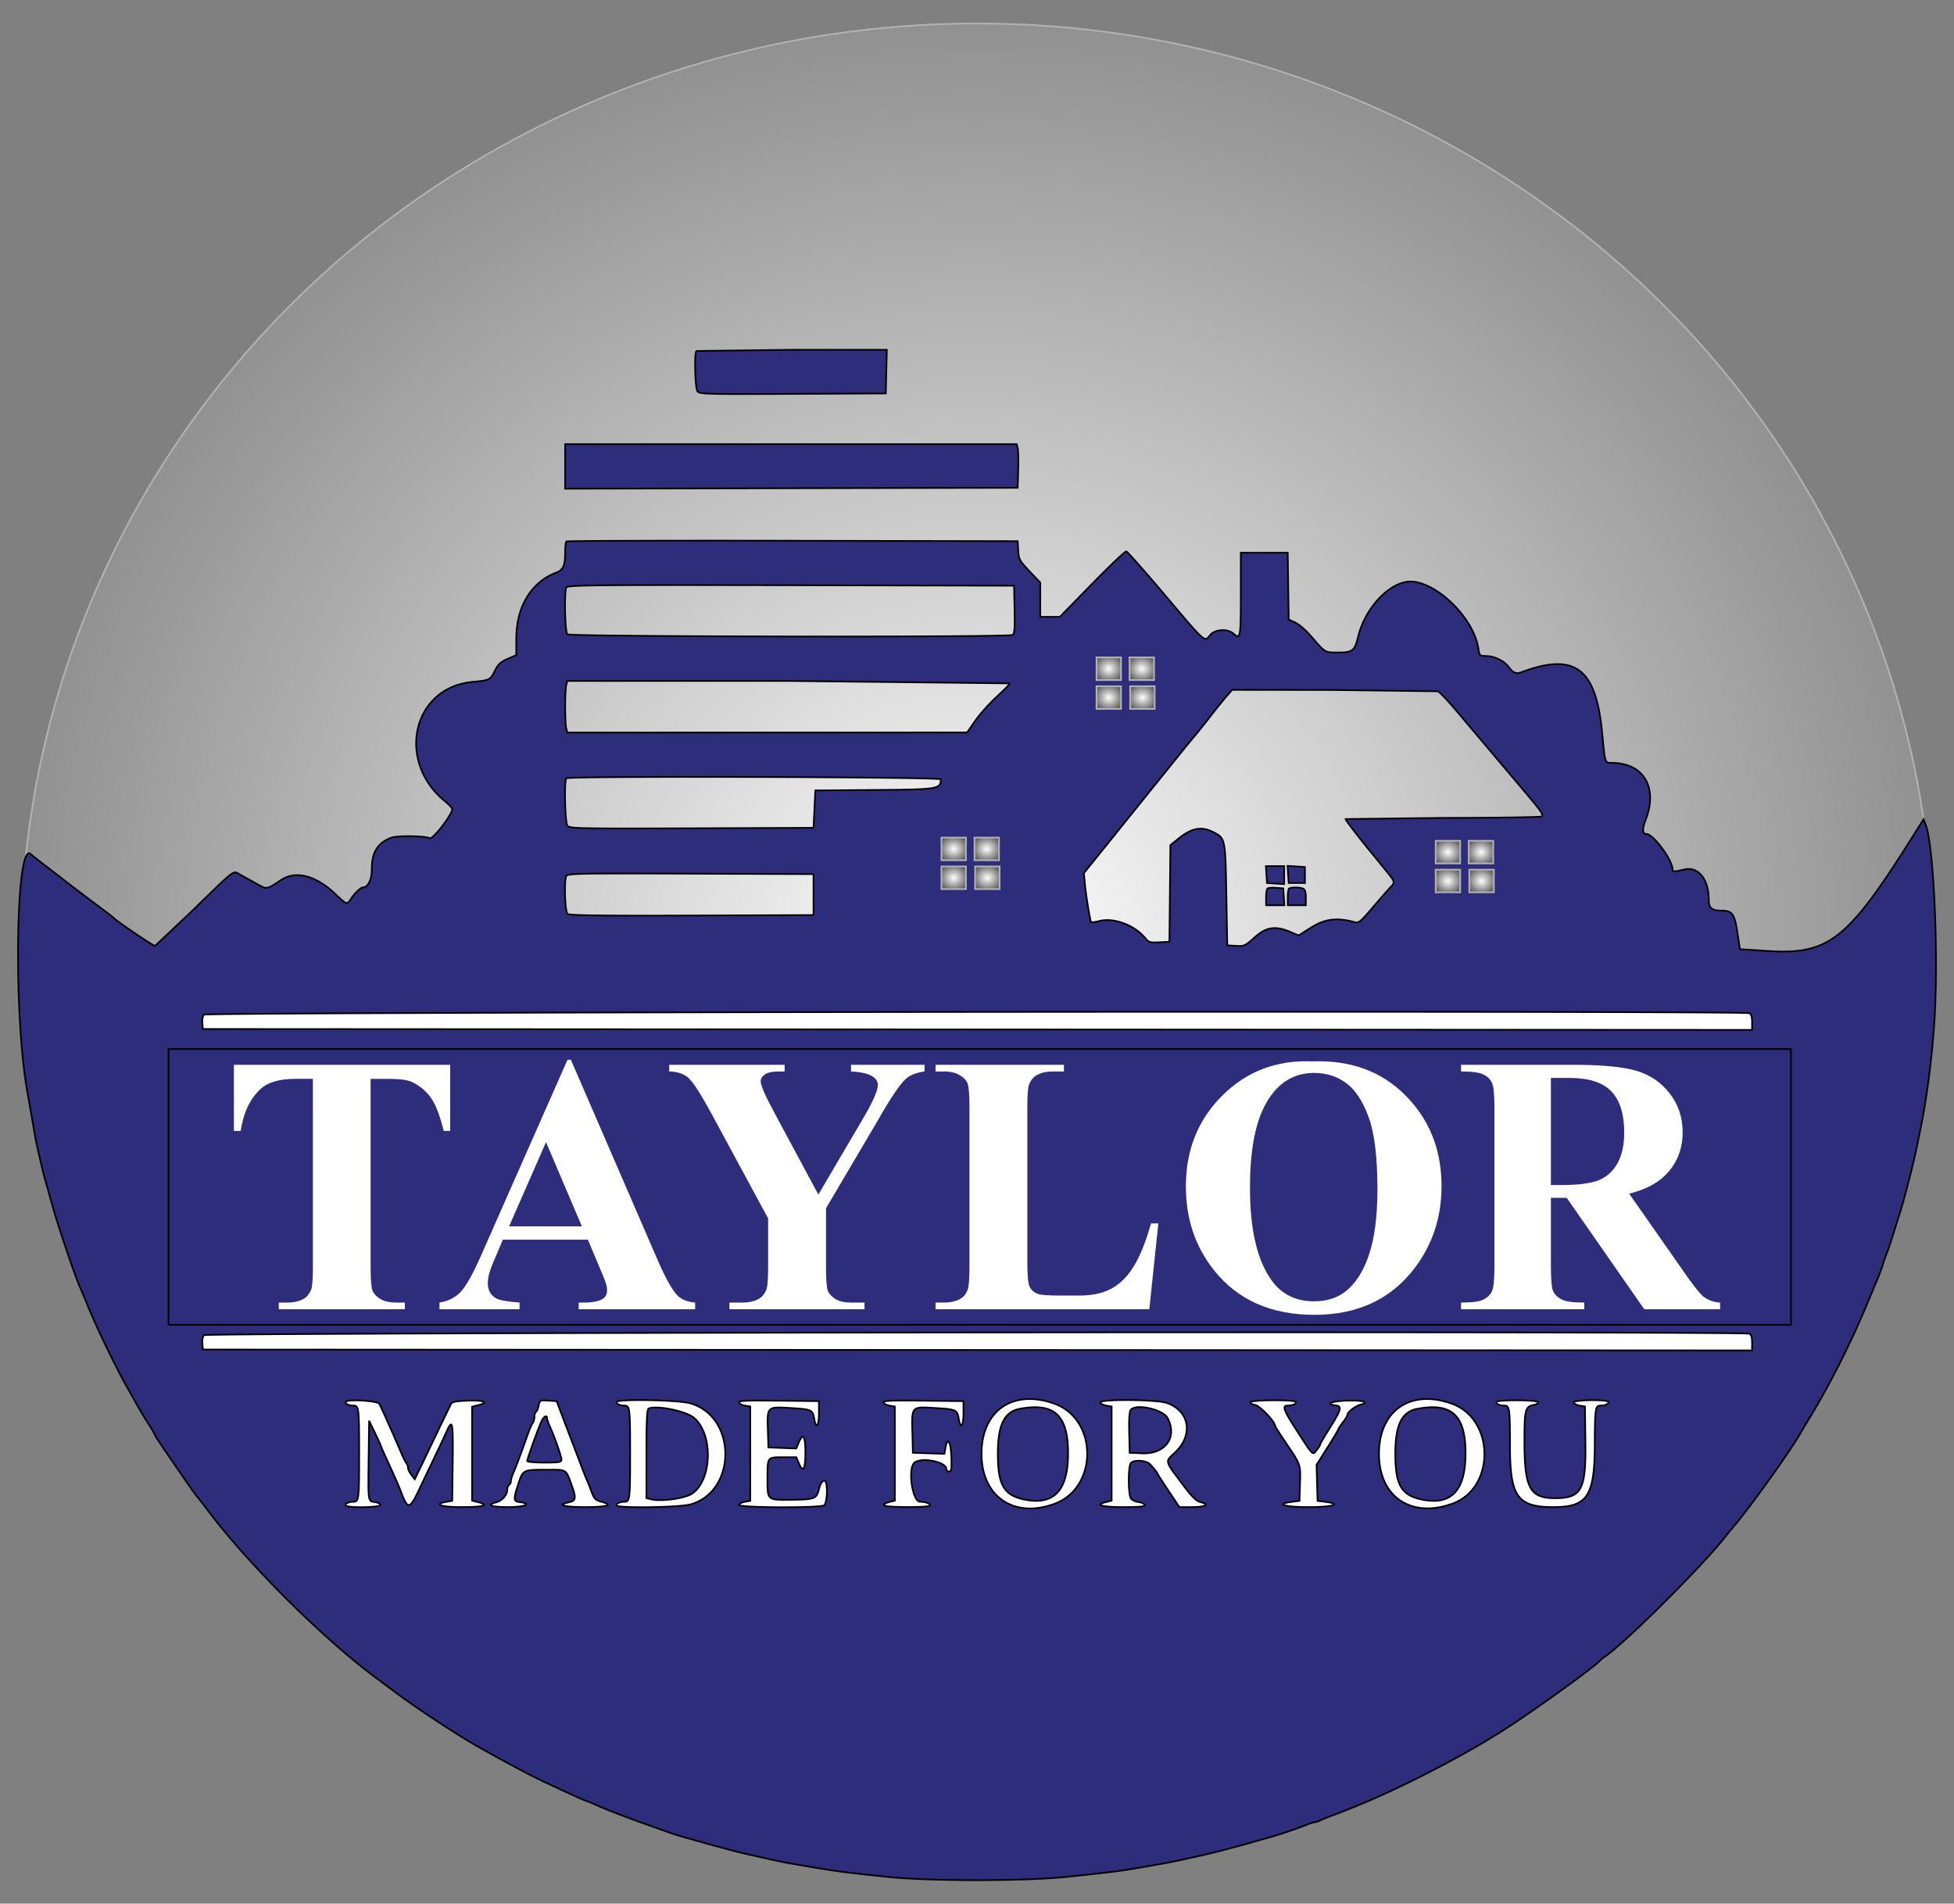 <svg stroke="null" viewBox="0 0 1164.0 1134.0" xmlns="http://www.w3.org/2000/svg" xmlns:v="https://vecta.io/nano"><rect x="0" y="0" width="1164.0" height="1134.0" fill="#808080" stroke="none"/><g fill="#33c" transform="matrix(9.583 0 0 8.291 -49.943 -50.97)"><g stroke="none"><path d="M45.702 41.585h.596v.596h-.596z"/><path d="M46.425 41.585h.596v.596h-.596z"/><path d="M45.702 42.34h.596v.596h-.596z"/><path d="M48.512 44.753h.596v.596h-.596z"/></g><g stroke="none"><path d="M49.446 37.258h.596v.596h-.596z"/><path d="M50.169 37.258h.596v.596h-.596z"/><path d="M49.446 38.013h.596v.596h-.596z"/><path d="M52.256 40.426h.596v.596h-.596z"/></g><g stroke="none"><path d="M57.141 42.066h.596v.596h-.596z"/><path d="M57.865 42.066h.596v.596h-.596z"/><path d="M57.141 42.821h.596v.596h-.596z"/><path d="M59.952 45.233h.596v.596h-.596z"/></g><g stroke="none"><path d="M57.141 42.066h.596v.596h-.596z"/><path d="M57.865 42.066h.596v.596h-.596z"/><path d="M57.141 42.821h.596v.596h-.596z"/><path d="M57.865 42.821h.596v.596h-.596z"/></g></g><ellipse cx="582" cy="566.044" fill="url(#B)" rx="569.579" ry="552.052" stroke="#b2b2b2"/><g fill="#fff"><path d="M100.411 582.878h999.063v32.473H100.411z" stroke="none"/><path d="M115.752 789.18h953.04v38.204h-953.04z"/><path d="M192.456 819.743h797.716v89.78H192.456z"/></g><g fill="#2d2d7c"><path d="M414.852 209.076c-1.339 1.32-.794 22.119.628 24.029 1.239 1.667 5.619 1.785 56.77 1.526l55.424-.275.302-12.993.302-12.993h-56.354l-57.072.707m-78.205 68.765v13.262l134.795-.269 134.792-.269.316-10.606c.173-5.835.043-11.68-.289-12.993l-.605-2.387H471.15 336.647v13.262m.721 44.714c-.395.39-.721 3.527-.721 6.968 0 7.351-1.219 10.066-5.177 11.533-14.869 5.521-23.858 20.227-23.907 39.111l-.023 10.092-5.19 2.246c-4.19 1.811-5.652 3.18-7.583 7.109-2.672 5.439-2.997 5.599-13.544 6.624-35.384 3.442-45.386 47.068-16.268 70.966 2.117 1.736 4.087 3.766 4.376 4.512.907 2.325-11.361 18.521-13.328 17.597-3.084-1.454-19.508-1.634-23.057-.255-8.011 3.111-11.454 8.635-11.454 18.377 0 6.556-2.256 11.228-5.419 11.228-1.186 0-4.868 3.54-6.901 6.628-2.522 3.834-2.529 3.831-9.463-2.787-11.49-10.966-23.489-14.077-32.201-8.347-8.978 5.897-8.363 5.809-14.879 2.181l-9.536-5.301c-4.469-2.479-2.024-4.319-28.456 21.386l-22.243 21.036c-.804.275-23.25-14.912-24.798-16.782-.296-.357-4.373-3.481-9.061-6.945l-12.59-9.477-21.907-16.884c-2.353-1.798-4.951-3.887-5.775-4.64-8.646-7.931-10.35 91.288-2.396 139.246l5.486 31.288c1.884 8.818 4.413 19.595 5.35 22.804l3.854 13.786c3.984 14.441 13.982 44.069 17.538 51.97.525 1.166 2.313 5.462 3.971 9.545 5.433 13.383 17.159 37.654 23.821 49.315l5.685 10.076c1.964 3.5 5.19 8.881 7.174 11.952s3.605 5.829 3.605 6.123c0 .57 1.897 3.412 15.537 23.285 4.698 6.847 9.058 12.99 9.686 13.648s3.293 4.067 5.921 7.567c24.482 32.591 69.151 77.033 101.275 100.754l11.135 8.288c13.371 9.981 37.491 25.771 50.161 32.844 16.607 9.267 28.686 15.721 35.667 19.055 11.327 5.413 26.788 12.463 27.327 12.463.246 0 3 1.13 6.124 2.512 6.785 3.003 16.9 6.929 27.204 10.557l13.992 5c3.549 1.287 7.908 2.728 9.686 3.199l9.148 2.571c9.188 2.662 25.961 7.116 30.131 8.006l11.839 2.643c4.439 1.012 10.251 2.214 12.916 2.672 29.041 5 29.38 5.046 58.116 8.108 25.303 2.692 82.631 2.659 108.157-.062 26.928-2.872 31.264-3.422 42.512-5.406l15.066-2.639c2.665-.458 8.476-1.66 12.916-2.672l11.839-2.643c4.17-.891 20.94-5.344 30.131-8.006l9.148-2.587c4.359-1.179 16.428-5.334 20.611-7.096 1.867-.786 3.931-1.428 4.589-1.428s2.04-.429 3.067-.953 4.047-1.775 6.712-2.777c8.55-3.225 11.763-4.506 19.91-7.924 25.306-10.619 59.627-28.472 81.79-42.546 18.235-11.575 55.916-38.734 58.654-42.271.296-.383 1.562-1.385 2.814-2.227 11.65-7.823 57.052-52.943 70.905-70.461a321.96 321.96 0 0 1 6.008-7.348c10.344-12.149 33.673-44.864 40.143-56.289a245.02 245.02 0 0 1 3.761-6.366c12.853-20.846 26.233-47.386 36.358-72.118l5.745-13.789c.535-1.166 1.731-4.506 2.662-7.423s2.107-6.258 2.612-7.423 2.243-6.418 3.861-11.667l3.815-12.194c2.462-7.492 8.447-31 10.121-39.773l2.349-11.667c3.412-16.622 6.709-42.864 7.931-63.104 2.406-39.93-.518-103.767-5.32-116.046l-1.21-3.094-7.29 11.579c-37.986 60.337-49.33 69.224-85.429 66.912l-16.677-1.067-1.372-9.103c-1.828-12.103-3.074-13.874-9.769-13.874-5.579 0-7.446-1.618-7.446-6.444 0-12.424-6.277-20.109-14.71-18.017-5.672 1.408-6.815 1.411-6.815.023 0-5.586-11.43-21.167-15.527-21.167-2.552 0-2.705-2.859-.462-8.674 7.4-19.199-1.392-33.751-20.385-33.751-4.007 0-3.815.622-5.609-18.03-3.708-38.505-16.228-47.857-48.134-35.954-3.133 1.169-4.841.452-7.563-3.176-2.785-3.71-8.559-6.474-13.534-6.474-3.665 0-3.834-.17-4.506-4.594-2.608-17.139-22.907-37.932-38.75-39.694-12.494-1.385-28.287 14.316-32.826 32.637-2.137 8.632-3.263 9.529-11.969 9.529-8.121 0-7.297.501-16.381-9.968-2.887-3.33-7.004-6.867-9.148-7.859l-3.901-1.808-.292-19.88-.292-19.88h-13.966-13.969V354.2c0 26.006-.193 26.999-4.486 23.167-3.403-3.032-11.025-2.502-13.79.959-3.396 4.254-2.446 5.092-26.493-23.331-12.215-14.437-22.758-26.376-23.429-26.534s-9.849 8.556-20.402 19.356l-19.186 19.637h-5.835-5.838v-10.203-10.207l-6.4-6.742c-5.941-6.258-6.423-7.145-6.725-12.332l-.329-5.59-134.071-.269c-73.739-.147-134.4.049-134.795.442m267.016 40.578c.226 10.675-.04 14.451-1.073 15.096-2.376 1.483-263.862 1.11-265.374-.38-1.356-1.336-1.887-24.588-.635-27.811.595-1.523 13.075-1.654 133.719-1.411l133.064.269.299 14.238m-2.668 43.941c-.472.789-4.29 4.604-8.483 8.478s-9.759 10.135-12.374 13.917l-4.755 6.877-119.065.023-119.065.026-.648-2.387c-.356-1.313-.648-7.158-.648-12.99s.292-11.68.648-12.993l.648-2.387h132.303l131.439 1.438m254.818 4.735c1.386.589 8.094 7.918 15.72 17.162l13.248 15.682 24.781 29.36c8.327 9.902 9.493 11.746 7.842 12.388-1.07.413-27.729.786-59.249.828l-57.308.684c0 .337 2.293 3.559 5.097 7.158 5.778 7.42 4.958 6.398 15.82 19.703 9.39 11.5 8.972 10.334 5.174 14.421-1.628 1.752-6.333 7.155-10.457 12.011-6.679 7.865-7.795 8.75-10.221 8.104-10.962-2.911-17.843-1.961-26.702 3.681l-6.665 4.247-4.944-2.089c-8.975-3.792-14.391-2.96-21.312 3.271-5.632 5.076-6.234 5.347-11.118 5.039l-5.164-.327-.538-30.224c-.595-33.499-.611-33.571-7.759-37.209-7.071-3.602-12.882-2.505-20.847 3.926l-4.722 3.812-.286 28.79-.286 28.786-6.071.314c-5.303.275-6.323-.003-8.071-2.191-6.307-7.892-18.807-12.686-27.443-10.524-2.542.635-4.811.973-5.037.747-.598-.589-3.097-15.895-3.775-23.115l-.575-6.13 16.886-20.914 24.409-30.309 10.753-13.321 6.456-8.01c1.778-2.246 4.924-6.084 6.994-8.527s6.433-7.888 9.686-12.099 7.553-9.532 9.546-11.824l3.628-4.168 60.408.075 62.1.792M560.46 464.234c-.156 5.855-1.359 6.048-39.405 6.349l-35.354.278-.538 11.137-.538 11.137-72.643.275c-67.34.255-72.742.144-73.988-1.529-1.429-1.916-1.987-26.93-.628-28.266 1.455-1.434 223.135-.819 223.095.619m193.964 56.741l.329 5.036 5.11.324 5.114.324v-5.36-5.36h-5.439-5.443l.329 5.036m12.912-.062l.329 5.098h4.845 4.841v-4.771-4.774l-5.174-.324-5.174-.324.332 5.095m-282.713 11.995v12.194l-72.523.275c-52.679.196-72.925-.056-73.988-.927-1.525-1.244-2.163-19.123-.811-22.601.591-1.519 7.815-1.657 73.988-1.411l73.334.272v12.198m270.358-3.586c-.422.416-.768 2.826-.768 5.354v4.594h5.439 5.439l-.329-5.036-.326-5.039-4.346-.314c-2.389-.174-4.688.026-5.11.442m12.863.049c-.392.39-.718 2.777-.718 5.305v4.594h5.383 5.38v-4.66c0-3.268-.505-4.85-1.701-5.301-2.273-.861-7.446-.822-8.344.062m274.166 74.178c1.196.452 1.701 2.033 1.701 5.305v4.66l-461.422-.269-461.422-.265-.346-3.517c-.186-1.932.236-4.201.94-5.036 1.326-1.572 916.404-2.446 920.548-.878m-705.052 30.005c1.605 3.442 2.914 6.533 2.914 6.867s1.263 3.363 2.804 6.736l3.708 8.249 3.004 6.893 5.027 11.667 5.061 11.664 3.03 6.896 2.695 6.362 2.691 6.362 5.788 13.524 8.204 18.017c.572 1.012 1.037 2.312 1.037 2.885 0 1.205 4.343 10.852 8.377 18.606 5.748 11.052 7.696 13.344 13.265 15.626 3.678 1.506 5.253 2.724 5.027 3.89-.419 2.151-66.731 3.166-69.307 1.058-2.19-1.791-.744-3.075 3.462-3.075 11.454 0 14.474-5.76 9.457-18.03l-6.848-16.193-2.246-5.059-25.472.285-25.473.285-1.851 3.71c-4.124 8.265-5.25 11.019-5.25 12.83 0 1.041-.485 2.191-1.077 2.551-1.681 1.025-1.283 11.431.538 13.995 1.063 1.493 4.197 2.924 9.178 4.191 5.562 1.411 7.483 2.348 7.254 3.533-.565 2.872-47.639 2.371-47.639-.508 0-1.434 1.073-2.466 3.313-3.183 4.532-1.451 10.719-6.261 12.607-9.801l4.177-7.698c1.439-2.626 3.741-7.397 5.114-10.606l4.642-10.606 7.277-16.438 3.971-9.015 6.788-15.38 3.844-8.746 3.077-6.899 3.841-8.746 7.277-16.438 4.605-10.606c1.352-3.209 2.868-6.287 3.363-6.841s.9-1.644.9-2.423c0-1.667 3.15-6.644 4.203-6.644.402 0 2.04 2.816 3.642 6.254m464.07-4.696c30.011 4.719 54.221 24.68 60.721 50.071l2.166 8.291c9.131 34.376-13.437 78.903-45.668 90.096l-7.533 2.734c-5.366 2.158-23.22 2.97-35.514 1.618-66.422-7.319-89.044-96.379-35.384-139.302 15.178-12.142 37.94-17.165 61.212-13.507m-542.495 1.205c2.811 1.064 2.539 39.658-.279 39.658-1.406 0-2.366-1.31-3.306-4.506-2.984-10.154-7.709-17.584-13.936-21.923-6.642-4.627-24.21-6.978-27.549-3.69-2.758 2.721-2.017 125.909.784 130.12 2.326 3.497 8.207 6.058 13.913 6.058 3.469 0 4.183.341 3.888 1.857-.449 2.295-71.975 3.464-74.72 1.218-2.133-1.745-.774-3.075 3.14-3.075 4.566 0 12.019-3.127 13.826-5.802 1.977-2.924 2.765-128.29.821-130.602-2.731-3.242-22.542-.128-28.719 4.516-4.841 3.638-10.257 12.243-12.251 19.467-1.256 4.561-2.117 5.907-3.947 6.173-3.293.475-3.741-38.535-.452-39.38 2.871-.74 126.841-.825 128.788-.088m204.757 1.054c.824 2.122-1.386 3.566-5.486 3.589-9.912.049-9.224 5.462 3.868 30.509 25.389 48.565 22.907 45.493 28.672 35.529l5.453-9.28c1.06-1.752 3.535-6.045 5.506-9.545s6.307-10.898 9.639-16.438c12.989-21.596 12.979-28.76-.037-30.479-4.237-.56-6.433-3.147-3.987-4.699 3.313-2.099 42.276-.508 42.276 1.729 0 1.451-1.09 2.39-3.609 3.101-6.586 1.863-13.062 9.447-22.774 26.674l-5.273 9.146-11.447 19.451c-1.326 2.331-5.366 9.172-8.981 15.2l-6.566 10.957v25.437c0 31.305 1.219 33.783 16.637 33.783 5.994 0 7.217.835 4.489 3.065-2.758 2.256-79.664 1.097-80.116-1.208-.309-1.585.495-1.857 5.473-1.857 5.765 0 11.56-2.027 14.773-5.164 1.316-1.284 1.671-5.812 1.917-24.454l.306-22.882-3.801-6.893c-2.09-3.792-6.27-11.667-9.287-17.499l-9.656-18.03c-2.289-4.083-5.755-10.521-7.696-14.31s-4.137-7.518-4.878-8.294-1.346-1.909-1.346-2.521c0-5.501-13.843-20.269-19.897-21.226-2.771-.439-3.429-3.694-.881-4.345 6.077-1.552 66.067-.694 66.708.956m169.043-1.028c4.791 1.264 2.466 3.189-5.283 4.372-5.865.894-8.367 1.83-10.493 3.923l-2.788 2.751v62.429 62.432l2.688 2.204c4.383 3.592 36.159 3.376 44.602-.305 9.161-3.992 23.2-21.357 23.2-28.695 0-.747.724-2.728 1.608-4.398s1.612-3.821 1.615-4.781c.007-2.236 3.326-3.523 4.492-1.739.891 1.362.532 5.875-1.336 16.671-.548 3.166-1 8.419-1.007 11.664-.007 5.586-1.552 17.502-2.794 21.546-.768 2.498-127.336 2.921-129.429.436-1.635-1.942-.455-2.819 3.785-2.819 1.96 0 5.483-.756 7.828-1.683 8.031-3.166 7.619.609 7.619-69.672v-62.943l-2.974-2.806c-1.864-1.758-5.18-3.261-8.878-4.024-6.795-1.398-8.815-2.718-6.436-4.198 1.751-1.09 69.961-1.428 73.982-.363m343.171 1.798c24.064 4.627 36.943 18.649 36.983 40.264.03 15.849-14.574 34.69-26.891 34.69-5.413 0-3.745 6.215 4.147 15.462.535.629 2.303 3.216 3.928 5.75s3.389 5.121 3.924 5.75 5.825 8.062 11.749 16.52c12.966 18.511 15.66 21.461 21.967 24.015 4.991 2.024 6.17 3.903 3.167 5.039-3.469 1.31-43.004.707-44.758-.684-1.748-1.385-15.81-20.856-17.943-24.841-.678-1.267-1.841-2.941-2.585-3.723s-4.742-6.421-8.885-12.532l-12.769-18.337-5.24-7.224-4.984.318-4.987.318-.332 22.804c-.498 34.058 2.153 40.303 17.112 40.303 3.795 0 4.924 1.667 2.127 3.144-4.097 2.161-72.613.953-73.051-1.287-.276-1.424.366-1.857 2.755-1.857 1.715 0 5.343-.747 8.061-1.66 9.065-3.045 8.839-1.519 9.237-62.02.488-73.792.1-76.064-13.211-77.151-6.29-.514-7.659-1.362-6.596-4.09.927-2.384 83.9-1.506 97.079 1.028m-199.895 5.901c-24.442 12.044-34.733 63.932-21.372 107.765 9.752 31.999 43.788 39.684 60.824 13.733 17.777-27.08 14.354-98.989-5.536-116.259-8.098-7.037-24.981-9.644-33.916-5.239m156.895.822c-.894.881-.93 59.39-.04 62.665 1.156 4.254 23.652 2.364 32.191-2.705 14.866-8.825 17.112-39.124 3.864-52.121-6.828-6.7-31.683-12.109-36.016-7.839m-614.313 42.431c-.947 1.064-2.449 3.609-3.343 5.649l-4.439 9.84c-1.552 3.37-2.821 6.441-2.821 6.824s-.927 2.636-2.06 5.01-3.087 6.696-4.343 9.614-2.721 6.087-3.256 7.044-.681 2.033-.322 2.387c1.16 1.143 42.266.734 42.266-.422 0-.586-1.209-3.537-2.688-6.562s-2.691-5.871-2.691-6.326-1.269-3.592-2.821-6.962l-4.376-9.84-4.938-11.667c-.877-2.04-1.788-4.345-2.02-5.118-.322-1.054-.861-.92-2.147.53m723.819 113.41c1.196.452 1.701 2.033 1.701 5.305v4.66l-461.422-.265-461.422-.265-.346-3.517c-.186-1.935.236-4.201.94-5.04 1.326-1.572 916.404-2.443 920.548-.878m-816.076 41.78c.498.874 2.067 4.218 3.489 7.423l4.725 10.606 4.605 10.606c1.352 3.209 2.868 6.287 3.363 6.841s.91 1.749.924 2.652.927 2.803 2.03 4.218l2.007 2.574 4.313-8.936 10.357-21.664 6.958-14.32c.671-1.179 3.3-1.67 10.208-1.896 9.583-.318 12.45 1.031 5.805 2.731l-3.496.891v27.971 27.971l3.496.894c7.094 1.811 3.416 2.954-9.507 2.954-12.756 0-17.568-1.713-8.968-3.193l3.14-.54.289-23.056c.302-23.894-.123-26.147-3.486-18.55-1.097 2.479-4.286 9.28-7.084 15.112l-9.729 20.387c-5.257 11.091-6.453 11.274-10.164 1.569-1.821-4.755-3.605-8.822-9.646-21.985-1.479-3.225-2.691-6.055-2.691-6.29s-1.572-3.681-3.496-7.659l-3.499-7.233-.289 22.778c-.329 25.604-.385 25.201 3.642 25.669 1.615.187 3.137.937 3.379 1.667.528 1.582-19.668 1.948-20.651.377-.671-1.071 1.801-2.233 4.745-2.233 3.054 0 3.256-1.778 3.256-28.636s-.203-28.636-3.256-28.636c-2.984 0-5.413-1.169-4.722-2.273 1.07-1.706 18.91-.622 19.953 1.212m108.652 6.366l5.665 14.847 5.466 14.316c1.525 4.083 3.22 8.38 3.761 9.545s1.821 4.388 2.834 7.158c1.618 4.421 2.353 5.17 6.034 6.146 7.24 1.922 3.399 3.137-9.928 3.137-12.404 0-17.059-1.346-9.689-2.796 4.29-.848 4.625-2.404 2.063-9.591-3.728-10.449-2.891-9.886-14.677-9.869-14.647.02-14.554-.026-17.298 8.285-3.05 9.234-2.981 10.57.572 10.986 7.925.923 3.399 2.986-6.556 2.986-10.098 0-13.497-1.293-7.383-2.806 3.572-.884 6.672-4.332 6.722-7.472.02-1.277.518-2.62 1.11-2.98s1.077-1.388 1.077-2.289.681-3.137 1.512-4.974c1.386-3.072 3.884-9.742 8.792-23.495 1.04-2.914 2.296-5.753 2.788-6.31s.9-2.076.9-3.383.422-2.633.937-2.947 1.236-2.04 1.598-3.834c.638-3.147.841-3.252 5.695-2.937l5.031.321 2.974 7.957m76.404-6.703c27.895 7.643 28.187 52.268.395 60.232-6.333 1.814-42.93 2.374-43.997.671-.671-1.071 1.801-2.233 4.745-2.233 3.054 0 3.256-1.778 3.256-28.636s-.203-28.636-3.256-28.636c-2.944 0-5.416-1.162-4.745-2.233 1.13-1.801 36.441-1.126 43.602.835m76.863 5.907c0 7.672-1.721 9.788-2.798 3.438-.93-5.482-1.505-5.747-13.949-6.5-14.258-.858-14.112-.995-13.697 13.026l.309 10.452 8.307.308 8.307.308 1.625-3.831c2.456-5.789 3.825-3.5 3.825 6.395 0 9.869-1.369 12.188-3.805 6.441l-1.605-3.789h-7.945c-9.477 0-9.247-.327-9.247 13.131 0 12.424-.083 12.348 13.401 12.217 14.823-.144 15.853-.521 17.278-6.29.791-3.196 1.814-4.853 3.16-5.108 2.03-.386 2.137 11.379.13 14.575-1.12 1.788-51.523 1.634-50.918-.154.246-.73 1.861-1.569 3.585-1.866l3.14-.54v-28.086-28.086l-3.14-.54c-1.725-.295-3.343-1.146-3.592-1.886-.362-1.067 4.536-1.287 23.585-1.061l24.044.285v7.161m86.097 0c0 7.672-1.721 9.788-2.801 3.438-.927-5.482-1.502-5.747-13.946-6.5-14.418-.868-14.095-1.215-13.693 14.614l.306 12.044 9.36.308 9.36.305.724-3.798c1.263-6.634 3.133-3.579 3.469 5.658.259 7.23.037 8.664-1.346 8.664-.914 0-1.658-.681-1.658-1.516 0-4.385-15.414-7.263-19.156-3.576-3.898 3.844-.98 23.122 3.499 23.122 3.263 0 5.971 1.015 5.971 2.233 0 1.287-26.612 1.215-27.42-.072-.352-.56.954-1.428 2.897-1.922l3.535-.904v-28.027-28.03l-3.14-.54c-1.728-.295-3.343-1.146-3.595-1.886-.359-1.067 4.539-1.287 23.588-1.061l24.044.285v7.161m54.181-5.629c25.921 9.336 26.071 49.852.219 59.531-24.213 9.064-43.638-4.155-43.638-29.7 0-25.784 18.8-38.698 43.419-29.831m67.011-.429c13.444 4.673 15.873 18.999 4.971 29.297-6.197 5.858-6.436 4.683 3.732 18.328 6.253 8.389 8.583 10.727 11.394 11.441 5.616 1.421 2.931 2.937-5.207 2.937h-7.463l-6.19-9.28c-3.406-5.105-6.39-9.735-6.629-10.292-.488-1.14-1.911-2.95-4.682-5.96-2.15-2.335-9.274-2.819-11.354-.773-1.771 1.749-1.728 18.973.053 21.262.741.95 2.761 1.876 4.492 2.06s3.343.927 3.585 1.657c.339 1.012-2.628 1.326-12.497 1.326-12.912 0-17.385-1.234-10.686-2.944l3.539-.904v-28.027-28.03l-3.14-.54c-1.728-.295-3.343-1.136-3.589-1.866-.711-2.102 33.497-1.84 39.671.308m76.76-.684c.681 1.087-1.818 2.233-4.861 2.233-3.366 0-2.446 2.626 4.928 14.071 10.41 16.153 9.905 15.646 12.411 12.443 1.14-1.457 2.083-3.003 2.097-3.435s2.688-5.004 5.944-10.167c6.759-10.718 7.19-12.627 2.961-13.105-6.337-.72-1.967-2.472 6.888-2.767 9.45-.311 13.949.982 8.257 2.374-3.133.766-7.882 4.47-7.882 6.146 0 .521-1.213 2.508-2.691 4.421s-2.691 3.762-2.691 4.11-2.921 5.249-6.493 10.891l-6.493 10.262.306 10.747.306 10.75 4.22.53c10.659 1.339 5.097 3.183-9.603 3.183s-20.259-1.844-9.6-3.183l4.22-.53.306-10.338c.346-11.559.552-10.966-8.543-24.431-3.462-5.121-6.293-9.558-6.293-9.856 0-2.489-8.932-11.913-11.832-12.486-1.881-.37-3.077-1.14-2.705-1.739.841-1.336 26.011-1.451 26.845-.124m92.995 1.113c25.559 9.205 25.938 50.058.552 59.416-24.698 9.106-43.97-3.864-43.97-29.585 0-25.784 18.8-38.698 43.419-29.831m51.294-.989c.375.599-.807 1.365-2.665 1.732-4.941.973-5.413 2.859-5.413 21.579 0 28.023 3.19 33.947 18.295 33.947 15.65 0 18.388-4.987 18.033-32.867l-.276-21.733-3.14-.54c-1.728-.298-3.343-1.136-3.589-1.866-.532-1.578 19.664-1.948 20.648-.377.671 1.071-1.801 2.233-4.745 2.233-2.991 0-3.25 1.847-3.336 23.685-.123 30.267-4.469 36.77-24.569 36.77-21.528 0-25.931-6.222-25.931-36.632 0-21.953-.256-23.822-3.256-23.822-2.944 0-5.416-1.162-4.748-2.233.831-1.323 23.854-1.208 24.692.124m-529.768 3.838c-1.027.436-1.346 6.86-1.346 26.976v26.406l2.821.697c5.875 1.454 19.89-.449 24.25-3.291 12.078-7.875 12.879-35.388 1.319-45.221-4.762-4.051-22.163-7.63-27.044-5.567m221.427.101c-9.556 1.713-13.421 9.427-13.421 26.805 0 18.648 3.575 24.814 15.843 27.329 17.511 3.592 25.941-5.272 25.994-27.329.056-22.833-8.025-30.456-28.416-26.805m65.818.622c-.91 1.081-1.223 5.269-1.01 13.609l.302 12.044 7.227.314c14.032.606 21.412-9.49 15.365-21.016-2.685-5.115-18.694-8.74-21.884-4.951m170.947-.622c-9.556 1.713-13.421 9.427-13.421 26.805 0 18.648 3.575 24.814 15.843 27.329 17.511 3.592 25.941-5.272 25.994-27.329.056-22.833-8.025-30.456-28.416-26.805m-521.78 6.919c-1.528 2.888-8.789 22.922-8.789 24.248 0 .517 4.602.943 10.224.943 8.972 0 10.224-.226 10.224-1.834 0-1.808-4.153-13.553-7.101-20.07-.831-1.837-1.509-3.867-1.509-4.509 0-1.978-1.725-1.287-3.05 1.221" fill-rule="evenodd"/><path d="M100.411 624.902h966.464V789.18H100.411z"/></g><path d="M268.155 634.291v39.412h-3.807q-3.384-13.638-7.509-19.545-4.125-6.014-11.316-9.558-4.019-1.933-14.066-1.933h-10.682v112.329q0 11.168 1.163 13.961 1.269 2.792 4.759 4.94 3.596 2.04 9.73 2.04h4.759v3.973h-75.09v-3.973h4.759q6.24 0 10.047-2.255 2.75-1.503 4.336-5.155 1.163-2.577 1.163-13.531V642.667h-10.365q-14.489 0-21.046 6.229-9.201 8.698-11.634 24.807h-4.019v-39.412h128.817zm82.07 104.167h-50.659l-6.028 14.175q-2.961 7.088-2.961 11.705 0 6.121 4.865 9.021 2.855 1.718 14.066 2.577v3.973H261.81v-3.973q7.721-1.181 12.691-6.443 4.971-5.369 12.268-22.015l51.294-116.195h2.01L391.789 750.7q7.403 16.968 12.162 21.37 3.596 3.329 10.153 3.866v3.973h-69.379v-3.973h2.856q8.355 0 11.739-2.363 2.327-1.718 2.327-4.94 0-1.933-.635-3.973-.212-.967-3.173-8.054l-7.615-18.149zm-3.596-7.947l-21.363-50.15-21.998 50.15h43.362zm204.119-96.22v3.973q-7.086.967-10.893 4.188-5.288 4.51-16.71 24.592l-31.094 52.728v35.223q0 11.276 1.163 14.068 1.163 2.685 4.548 4.832 3.49 2.04 9.201 2.04h8.038v3.973h-80.484v-3.973h7.509q6.346 0 10.047-2.255 2.75-1.503 4.336-5.155 1.163-2.577 1.163-13.531v-29.21l-33.738-62.393q-10.047-18.471-14.172-21.693-4.125-3.329-10.999-3.437v-3.973h68.744v3.973h-3.067q-6.24 0-8.778 1.826-2.433 1.826-2.433 3.866 0 3.866 8.461 19.437l25.911 48.217 25.806-43.922q9.624-16.108 9.624-21.37 0-2.899-2.75-4.832-3.596-2.685-13.22-3.222v-3.973h43.785zm139.287 94.502l-5.394 51.117H557.305v-3.973h4.759q6.24 0 10.047-2.255 2.75-1.503 4.23-5.155 1.163-2.577 1.163-13.531v-95.791q0-11.169-1.163-13.961-1.163-2.792-4.759-4.832-3.49-2.148-9.518-2.148h-4.759v-3.973h76.465v3.973h-6.24q-6.24 0-10.047 2.255-2.75 1.503-4.336 5.155-1.163 2.577-1.163 13.531v92.784q0 11.168 1.269 14.283 1.269 3.007 4.971 4.51 2.644.967 12.797.967h11.951q11.422 0 19.037-4.081 7.615-4.081 13.114-12.887 5.605-8.806 10.576-25.988h4.336zm91.588-96.542q34.267-1.289 55.63 20.296 21.469 21.585 21.469 54.017 0 27.706-15.97 48.754-21.152 27.921-59.755 27.921-38.708 0-59.86-26.632-16.71-21.048-16.71-49.936 0-32.431 21.681-54.017 21.787-21.692 53.515-20.404zm1.269 6.873q-19.671 0-29.93 20.404-8.355 16.753-8.355 48.11 0 37.264 12.903 55.09 8.99 12.457 25.171 12.457 10.893 0 18.191-5.369 9.307-6.873 14.489-21.907 5.182-15.142 5.182-39.412 0-28.888-5.288-43.17-5.288-14.39-13.538-20.296-8.144-5.906-18.825-5.906zm140.98 74.42v40.808q0 11.813 1.375 14.927 1.481 3.007 5.077 4.832 3.596 1.826 13.432 1.826v3.973h-73.398v-3.973q9.941 0 13.432-1.826 3.596-1.933 4.971-4.94 1.481-3.007 1.481-14.82v-94.502q0-11.813-1.481-14.82-1.375-3.114-4.971-4.94-3.596-1.826-13.432-1.826v-3.973h66.629q26.017 0 38.074 3.651 12.057 3.651 19.671 13.531 7.615 9.772 7.615 22.981 0 16.108-11.422 26.632-7.297 6.658-20.412 9.987l34.478 49.291q6.769 9.558 9.624 11.92 4.336 3.329 10.047 3.651v3.973h-45.16l-46.218-66.366h-9.413zm0-71.413v63.789h6.028q14.701 0 21.998-2.685 7.298-2.792 11.422-9.88 4.23-7.195 4.23-18.686 0-16.645-7.721-24.592-7.615-7.947-24.642-7.947H923.87z" fill="#fff" stroke="none"/><g fill="url(#A)" stroke="#b2b2b2"><path d="M855.238 518.06h14.583v13.481h-14.583z"/><path d="M855.238 500.872h14.583v13.481h-14.583z"/><path d="M874.925 500.872h14.583v13.481h-14.583z"/><path d="M875.29 518.06h14.583v13.481H875.29z"/><path d="M653.196 408.802h14.583v13.481h-14.583z"/><path d="M653.196 391.614h14.583v13.481h-14.583z"/><path d="M672.884 391.614h14.583v13.481h-14.583z"/><path d="M673.248 408.802h14.583v13.481h-14.583z"/><path d="M560.834 516.143h14.583v13.481h-14.583z"/><path d="M560.834 498.955h14.583v13.481h-14.583z"/><path d="M580.522 498.955h14.583v13.481h-14.583z"/><path d="M580.886 516.143h14.583v13.481h-14.583z"/></g><defs><radialGradient id="A" r=".959" spreadMethod="pad"><stop offset="0" stop-color="#fff"/><stop offset="1"/></radialGradient><radialGradient cx=".5" cy=".5" id="B" r="1.175" spreadMethod="pad"><stop offset="0" stop-color="#fff"/><stop offset="1"/></radialGradient></defs></svg>
